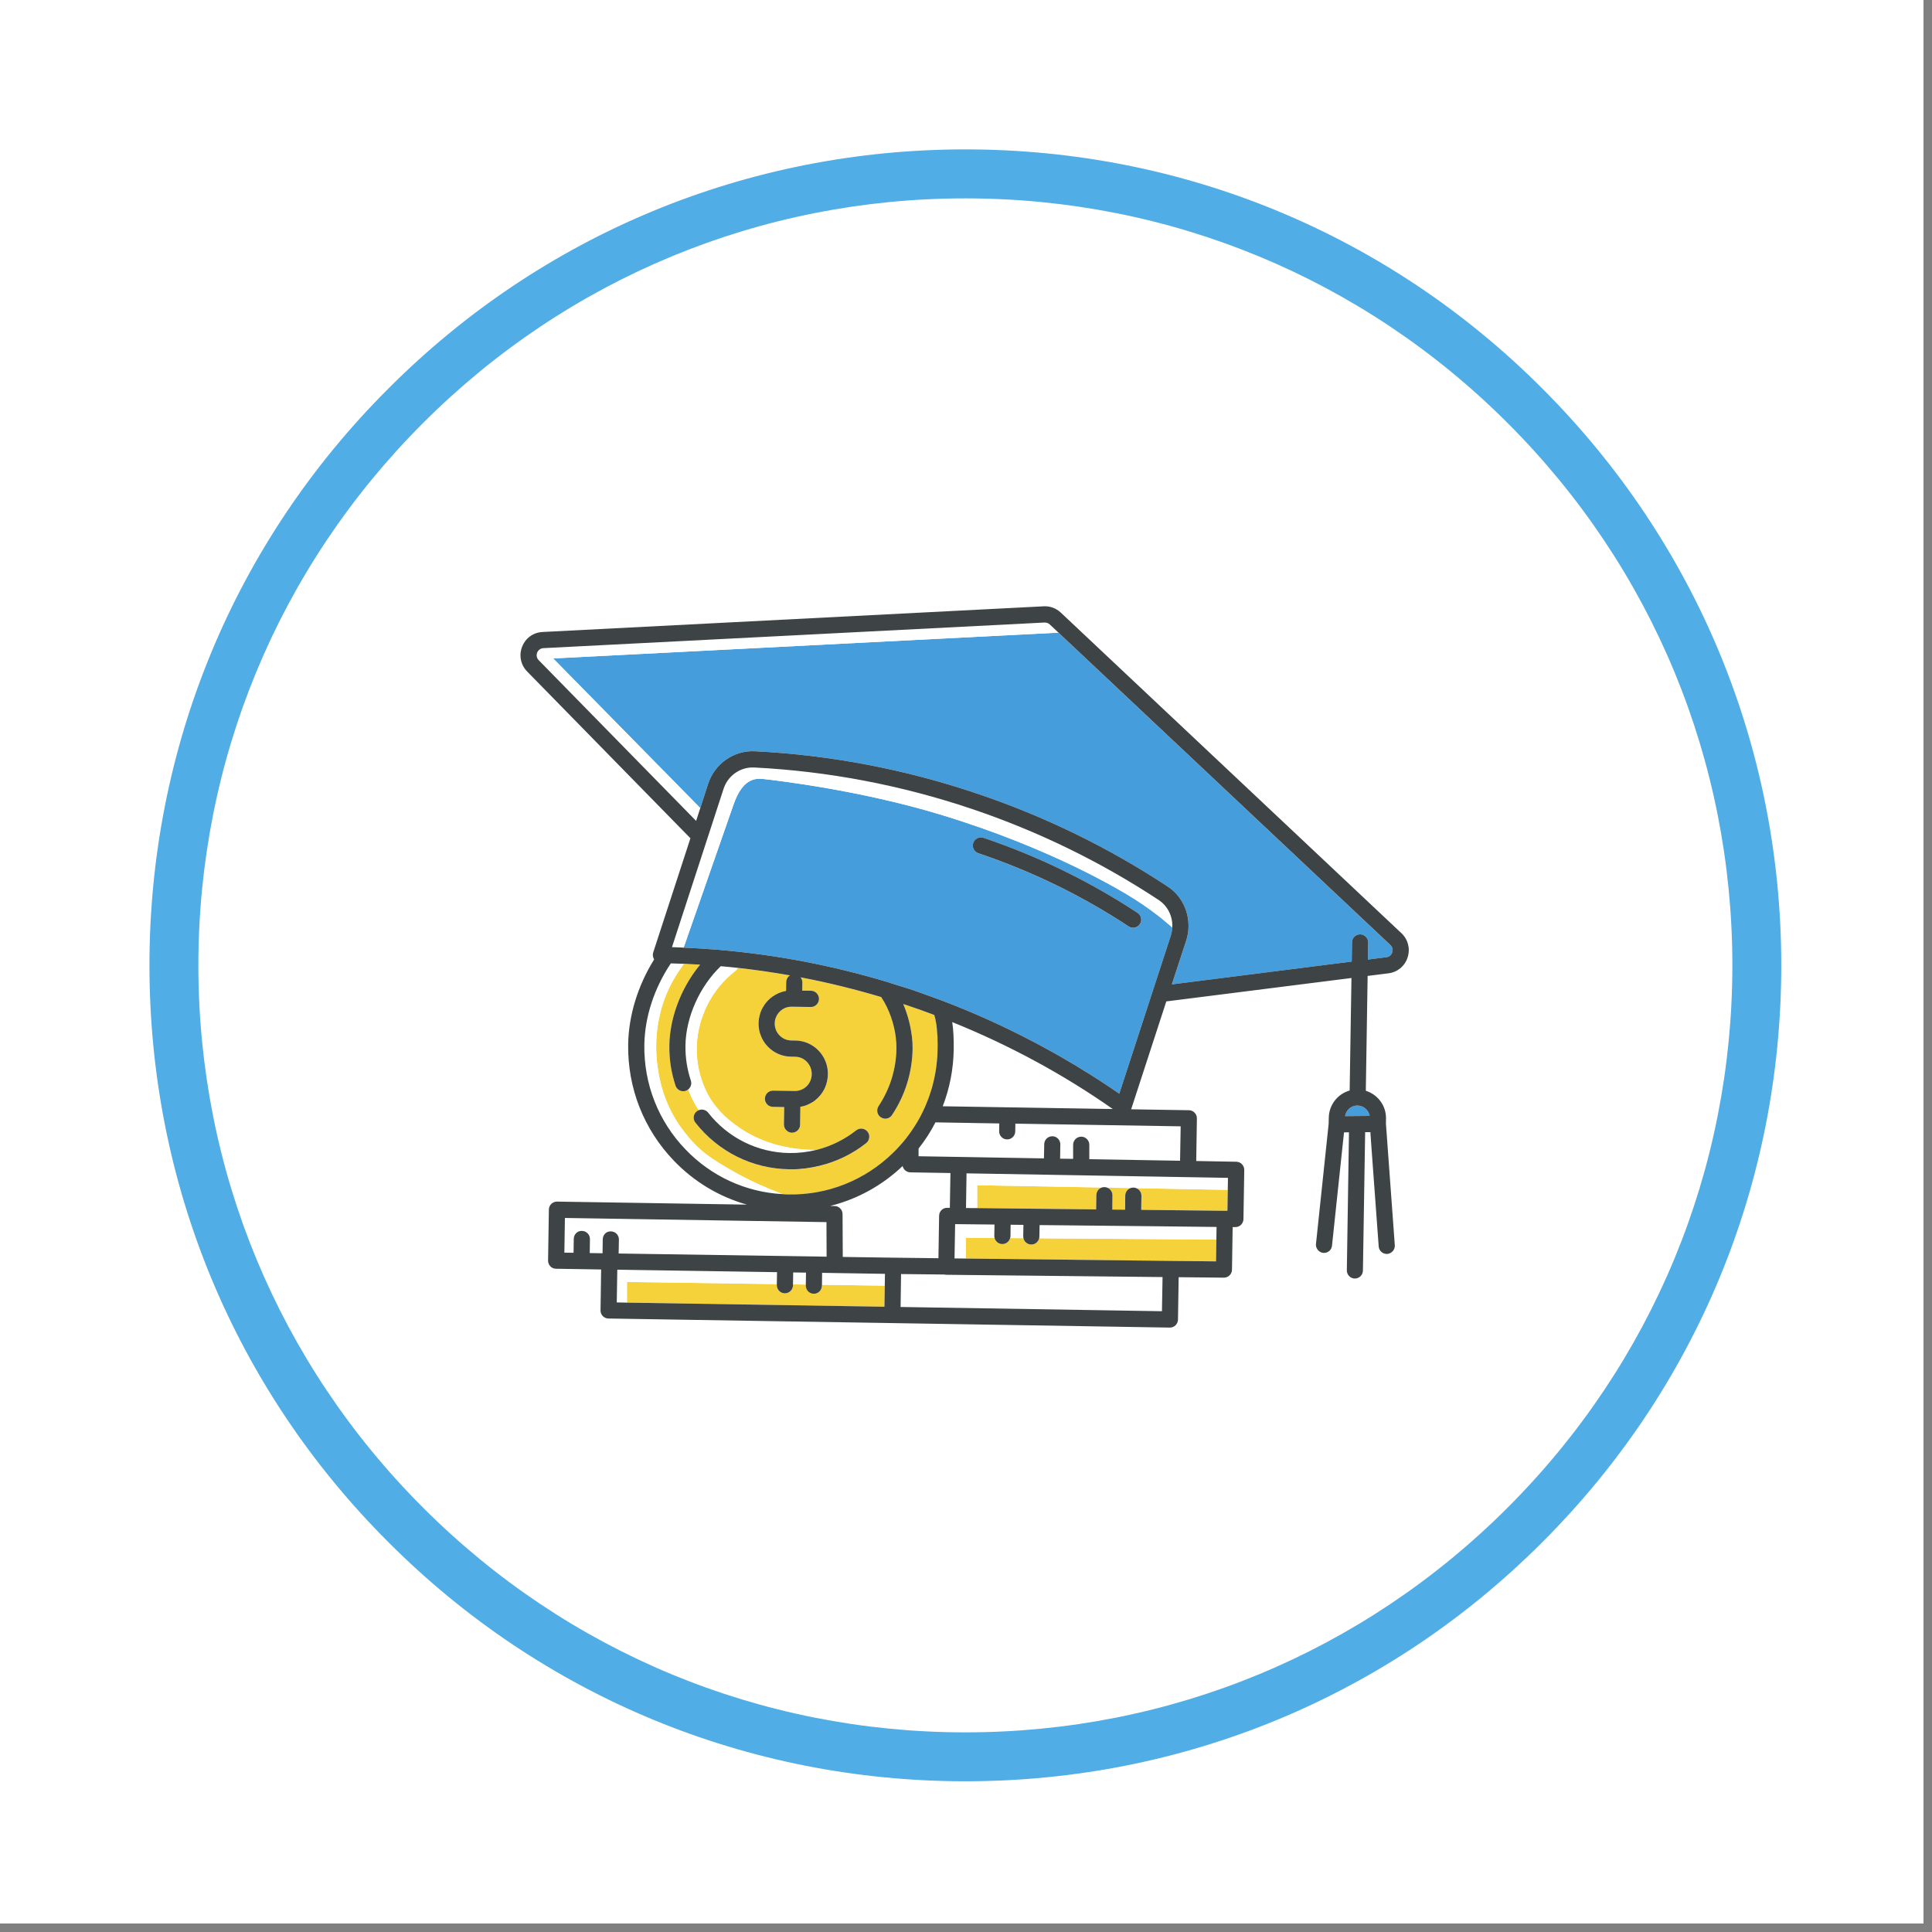 <svg xmlns="http://www.w3.org/2000/svg" width="112.5" viewBox="0 0 112.5 112.5" height="112.5" version="1.0"><rect x="0" y="0" width="112.5" height="112.5" fill="#808080" stroke="none"/><defs><clipPath id="a"><path d="M 0 0 L 112.004 0 L 112.004 112.004 L 0 112.004 Z M 0 0"/></clipPath><clipPath id="b"><path d="M 30.309 35.305 L 82.035 35.305 L 82.035 77.305 L 30.309 77.305 Z M 30.309 35.305"/></clipPath></defs><g clip-path="url(#a)" fill="#FFF"><path d="M 0 0 L 112.5 0 L 112.5 112.5 L 0 112.5 Z M 0 0"/><path d="M 0 0 L 112.5 0 L 112.5 112.5 L 0 112.5 Z M 0 0"/></g><path fill="#51ADE5" d="M 56.211 103.723 C 43.527 103.723 31.582 98.785 22.621 89.805 C 13.637 80.84 8.703 68.898 8.703 56.211 C 8.703 43.527 13.637 31.582 22.621 22.621 C 31.582 13.637 43.527 8.699 56.211 8.699 C 68.898 8.699 80.84 13.637 89.805 22.621 C 98.785 31.602 103.723 43.527 103.723 56.211 C 103.723 68.898 98.785 80.84 89.805 89.805 C 80.84 98.785 68.898 103.723 56.211 103.723 Z M 56.211 11.551 C 44.285 11.551 33.062 16.203 24.633 24.633 C 16.203 33.062 11.551 44.285 11.551 56.211 C 11.551 68.137 16.203 79.359 24.633 87.789 C 33.062 96.223 44.285 100.875 56.211 100.875 C 68.137 100.875 79.359 96.223 87.789 87.789 C 96.223 79.359 100.875 68.137 100.875 56.211 C 100.875 44.285 96.223 33.062 87.789 24.633 C 79.359 16.203 68.137 11.551 56.211 11.551 Z M 56.211 11.551"/><path fill="#F6D23A" d="M 66.457 69.539 C 66.461 69.57 66.465 69.602 66.465 69.637 L 66.457 70.449 L 71.32 70.504 C 71.324 70.504 71.324 70.504 71.324 70.504 L 71.473 70.504 L 71.492 69.285 L 66.168 69.188 C 66.316 69.246 66.426 69.379 66.457 69.539"/><path fill="#F6D23A" d="M 64.777 69.605 C 64.777 69.605 64.777 69.605 64.777 69.609 L 64.77 70.434 L 65.516 70.441 L 65.523 69.621 C 65.527 69.414 65.652 69.246 65.836 69.18 L 64.469 69.156 C 64.648 69.223 64.781 69.398 64.777 69.605"/><path fill="#F6D23A" d="M 56.902 70.348 L 63.828 70.422 L 63.84 69.594 C 63.84 69.387 63.973 69.211 64.156 69.148 L 56.902 69.016 L 56.902 70.348"/><path fill="#469DDC" d="M 79.051 64.375 C 79.047 64.375 79.043 64.375 79.039 64.375 C 78.68 64.375 78.379 64.641 78.324 64.992 L 79.758 64.98 C 79.695 64.641 79.406 64.383 79.051 64.375"/><path fill="#469DDC" d="M 69.074 54.77 L 68.242 57.32 L 78.711 55.992 L 78.727 54.871 C 78.73 54.613 78.941 54.406 79.199 54.406 C 79.199 54.406 79.203 54.406 79.207 54.406 C 79.465 54.41 79.672 54.625 79.668 54.887 C 79.668 54.891 79.668 54.891 79.668 54.891 L 79.652 55.875 L 80.734 55.738 C 80.973 55.707 81.055 55.516 81.074 55.457 C 81.082 55.43 81.098 55.363 81.09 55.285 C 81.082 55.207 81.051 55.117 80.965 55.035 L 61.629 36.836 C 61.621 36.84 61.617 36.84 61.609 36.84 L 32.211 38.34 L 40.777 47.055 L 41.238 45.637 C 41.621 44.465 42.738 43.684 43.961 43.746 C 48.336 43.965 52.68 44.789 56.871 46.203 C 60.809 47.527 64.547 49.348 67.984 51.617 C 68.691 52.078 69.121 52.84 69.199 53.648 C 69.23 54.02 69.191 54.398 69.074 54.77"/><path fill="#469DDC" d="M 56.648 49.273 C 56.645 49.211 56.652 49.148 56.672 49.086 C 56.754 48.836 57.02 48.703 57.27 48.785 C 60.445 49.855 63.465 51.328 66.238 53.156 C 66.375 53.246 66.449 53.395 66.453 53.547 C 66.453 53.637 66.43 53.73 66.375 53.816 C 66.285 53.953 66.137 54.027 65.98 54.027 C 65.895 54.027 65.805 54.004 65.727 53.949 C 63.016 52.164 60.07 50.73 56.969 49.688 C 56.785 49.625 56.664 49.457 56.648 49.273 Z M 65.176 63.684 L 68.18 54.469 C 68.23 54.316 68.25 54.16 68.262 54.008 C 68.223 53.973 67.363 53.18 66.09 52.371 C 65.332 51.887 61.219 49.383 54.723 47.422 C 50.109 46.027 45.348 45.457 44.441 45.359 C 43.898 45.297 43.215 45.414 42.715 46.844 L 39.809 55.18 C 40.461 55.207 41.109 55.25 41.758 55.301 C 41.812 55.297 41.867 55.301 41.922 55.316 C 45.223 55.598 48.492 56.223 51.688 57.188 C 51.73 57.195 51.77 57.207 51.805 57.227 C 51.98 57.281 52.156 57.336 52.336 57.395 C 52.43 57.422 52.523 57.453 52.617 57.48 C 52.789 57.539 52.965 57.59 53.141 57.648 C 53.336 57.715 53.531 57.789 53.727 57.855 C 53.875 57.91 54.023 57.961 54.172 58.016 C 54.418 58.105 54.66 58.191 54.902 58.281 C 54.926 58.289 54.949 58.297 54.969 58.309 C 56.738 58.984 58.457 59.762 60.121 60.637 C 60.191 60.672 60.262 60.707 60.328 60.742 C 60.684 60.934 61.039 61.125 61.387 61.32 C 61.488 61.375 61.586 61.434 61.684 61.488 C 62.02 61.68 62.352 61.875 62.684 62.074 C 62.781 62.133 62.879 62.195 62.98 62.258 C 63.312 62.461 63.648 62.668 63.977 62.883 C 63.98 62.883 63.98 62.887 63.984 62.887 C 64.383 63.148 64.781 63.41 65.176 63.684"/><path fill="#FFF" d="M 54.992 74.219 L 52.473 74.191 L 52.441 76.105 L 67.664 76.352 L 67.695 74.367 L 55.102 74.234 C 55.066 74.234 55.027 74.23 54.992 74.219"/><path fill="#FFF" d="M 32.863 72.941 L 33.398 72.949 L 33.41 72.141 C 33.414 71.879 33.621 71.66 33.887 71.676 C 34.117 71.68 34.305 71.844 34.344 72.062 C 34.348 72.094 34.352 72.125 34.352 72.16 L 34.34 72.965 L 35.086 72.977 L 35.098 72.168 C 35.102 71.906 35.301 71.691 35.574 71.703 C 35.805 71.707 35.992 71.871 36.031 72.09 C 36.035 72.121 36.039 72.152 36.039 72.188 L 36.023 72.992 L 48.133 73.176 L 48.125 71.168 L 32.895 70.926 L 32.863 72.941"/><path fill="#F6D23A" d="M 36.508 75.852 L 51.5 76.09 L 51.52 74.863 L 47.863 74.812 L 47.863 74.875 C 47.855 75.133 47.648 75.34 47.391 75.34 C 47.391 75.34 47.387 75.34 47.383 75.34 C 47.156 75.336 46.969 75.168 46.93 74.949 C 46.922 74.918 46.922 74.887 46.922 74.855 L 46.922 74.797 L 46.176 74.789 L 46.176 74.848 C 46.172 75.105 45.961 75.312 45.707 75.312 C 45.703 75.312 45.699 75.312 45.699 75.312 C 45.469 75.309 45.281 75.141 45.242 74.922 C 45.238 74.891 45.234 74.859 45.234 74.828 L 45.234 74.773 L 36.508 74.648 L 36.508 75.852"/><path fill="#F6D23A" d="M 52.844 58.551 C 52.762 58.523 52.68 58.496 52.598 58.469 C 52.746 58.816 52.859 59.164 52.941 59.5 C 52.949 59.523 52.953 59.543 52.957 59.562 C 52.996 59.73 53.031 59.895 53.055 60.055 C 53.062 60.105 53.074 60.152 53.078 60.203 C 53.09 60.258 53.094 60.312 53.102 60.371 C 53.109 60.453 53.117 60.535 53.125 60.617 C 53.125 60.656 53.129 60.695 53.133 60.73 C 53.137 60.852 53.141 60.973 53.141 61.082 C 53.117 62.465 52.703 63.797 51.941 64.938 C 51.852 65.07 51.703 65.145 51.551 65.145 C 51.461 65.145 51.371 65.121 51.289 65.066 C 51.156 64.973 51.082 64.824 51.082 64.672 C 51.082 64.582 51.105 64.488 51.16 64.406 C 51.82 63.414 52.18 62.262 52.199 61.062 C 52.199 60.961 52.199 60.852 52.191 60.738 C 52.188 60.664 52.18 60.582 52.168 60.504 C 52.168 60.469 52.164 60.434 52.16 60.398 C 52.066 59.676 51.812 58.82 51.316 58.066 C 49.766 57.602 48.199 57.215 46.621 56.914 C 46.652 56.953 46.68 57 46.695 57.051 C 46.711 57.102 46.723 57.152 46.723 57.207 L 46.723 57.211 L 46.715 57.684 L 47.227 57.691 C 47.453 57.695 47.641 57.863 47.68 58.078 C 47.688 58.109 47.691 58.145 47.691 58.176 C 47.688 58.438 47.469 58.648 47.211 58.641 L 46.105 58.625 C 45.844 58.621 45.598 58.719 45.41 58.902 C 45.316 58.992 45.242 59.098 45.191 59.215 C 45.191 59.223 45.188 59.227 45.188 59.234 C 45.164 59.285 45.145 59.34 45.133 59.398 C 45.133 59.398 45.133 59.402 45.133 59.402 C 45.121 59.465 45.113 59.527 45.113 59.59 C 45.109 59.656 45.117 59.723 45.129 59.785 C 45.137 59.824 45.148 59.859 45.16 59.898 C 45.168 59.922 45.172 59.945 45.18 59.969 C 45.227 60.086 45.297 60.191 45.387 60.285 C 45.57 60.477 45.812 60.582 46.074 60.586 L 46.32 60.59 C 47.051 60.602 47.684 61.027 47.996 61.641 C 48.004 61.652 48.008 61.668 48.016 61.684 C 48.035 61.723 48.055 61.766 48.07 61.809 C 48.082 61.832 48.09 61.855 48.098 61.879 C 48.109 61.914 48.121 61.949 48.133 61.984 C 48.141 62.012 48.148 62.043 48.152 62.074 C 48.16 62.105 48.168 62.137 48.176 62.168 C 48.184 62.203 48.188 62.242 48.191 62.277 C 48.195 62.305 48.199 62.332 48.199 62.355 C 48.207 62.422 48.211 62.488 48.207 62.555 C 48.199 63.098 47.992 63.578 47.625 63.938 C 47.594 63.965 47.559 63.988 47.527 64.016 C 47.508 64.035 47.484 64.055 47.465 64.07 C 47.422 64.102 47.383 64.133 47.344 64.16 C 47.32 64.176 47.293 64.188 47.27 64.203 C 47.203 64.242 47.133 64.277 47.062 64.312 C 47.031 64.324 46.996 64.34 46.965 64.352 C 46.926 64.367 46.883 64.383 46.844 64.395 C 46.781 64.414 46.715 64.43 46.652 64.441 C 46.637 64.445 46.621 64.449 46.605 64.453 L 46.59 65.496 C 46.586 65.754 46.375 65.961 46.121 65.961 C 46.117 65.961 46.113 65.961 46.113 65.961 C 45.852 65.957 45.645 65.742 45.648 65.48 C 45.648 65.477 45.648 65.477 45.648 65.477 L 45.664 64.469 L 45.004 64.457 C 44.777 64.457 44.59 64.289 44.551 64.07 C 44.543 64.039 44.543 64.008 44.543 63.973 C 44.547 63.715 44.75 63.504 45.02 63.508 L 46.273 63.527 C 46.531 63.531 46.781 63.434 46.969 63.254 C 47.156 63.07 47.262 62.824 47.266 62.562 C 47.273 62.277 47.164 62.02 46.988 61.836 C 46.809 61.648 46.566 61.543 46.305 61.539 L 46.059 61.535 C 45.328 61.523 44.699 61.102 44.383 60.488 C 44.375 60.469 44.367 60.445 44.355 60.426 C 44.34 60.391 44.324 60.355 44.309 60.32 C 44.297 60.289 44.285 60.258 44.277 60.227 C 44.266 60.199 44.258 60.172 44.246 60.145 C 44.238 60.105 44.23 60.066 44.219 60.031 C 44.215 60.008 44.207 59.984 44.203 59.961 C 44.195 59.91 44.188 59.863 44.184 59.812 C 44.184 59.797 44.18 59.785 44.18 59.77 C 44.172 59.707 44.172 59.641 44.172 59.57 C 44.176 59.395 44.203 59.223 44.254 59.059 C 44.258 59.043 44.262 59.027 44.266 59.012 C 44.277 58.977 44.289 58.945 44.301 58.91 C 44.312 58.883 44.32 58.859 44.332 58.832 C 44.344 58.809 44.355 58.781 44.367 58.758 C 44.383 58.727 44.398 58.691 44.418 58.66 C 44.43 58.641 44.441 58.621 44.457 58.602 C 44.477 58.566 44.496 58.535 44.516 58.504 C 44.535 58.477 44.559 58.449 44.578 58.422 C 44.594 58.402 44.609 58.379 44.629 58.359 C 44.727 58.238 44.844 58.133 44.969 58.043 C 44.977 58.039 44.984 58.031 44.992 58.027 C 45.223 57.863 45.488 57.75 45.773 57.699 L 45.781 57.191 C 45.785 57.027 45.863 56.883 45.992 56.801 C 44.988 56.621 43.977 56.477 42.961 56.363 C 42.934 56.426 42.891 56.477 42.836 56.523 C 42.129 57.066 41.551 57.773 41.164 58.57 C 40.691 59.535 40.582 60.426 40.57 61 C 40.547 62.449 41.082 63.504 41.312 63.891 C 41.848 64.781 42.508 65.27 42.863 65.531 C 44.461 66.711 46.262 66.961 47.531 66.961 C 48.371 66.75 49.168 66.363 49.855 65.82 C 50.059 65.66 50.355 65.695 50.516 65.898 C 50.578 65.977 50.609 66.066 50.617 66.156 C 50.629 66.309 50.566 66.465 50.438 66.566 C 49.195 67.555 47.641 68.094 46.059 68.094 C 46.02 68.094 45.98 68.094 45.945 68.09 C 43.809 68.059 41.82 67.07 40.496 65.379 C 40.434 65.301 40.402 65.211 40.395 65.117 C 40.383 64.969 40.445 64.812 40.574 64.711 C 40.609 64.68 40.652 64.66 40.691 64.645 C 40.633 64.555 40.574 64.469 40.516 64.371 C 40.406 64.188 40.234 63.867 40.074 63.441 C 40.031 63.477 39.984 63.504 39.934 63.523 C 39.883 63.539 39.832 63.547 39.781 63.547 C 39.586 63.547 39.402 63.422 39.336 63.223 C 39.211 62.84 39.117 62.449 39.055 62.055 C 38.996 61.656 38.969 61.258 38.977 60.852 C 38.977 60.66 38.992 60.469 39.012 60.273 C 39.016 60.254 39.016 60.238 39.02 60.219 C 39.043 60.023 39.074 59.828 39.113 59.629 C 39.113 59.625 39.117 59.617 39.117 59.613 C 39.371 58.379 39.953 57.156 40.766 56.176 C 40.445 56.156 40.121 56.148 39.801 56.133 C 39.789 56.168 39.77 56.203 39.746 56.234 C 39.289 56.852 38.926 57.527 38.668 58.246 C 38.418 58.938 38.035 60.371 38.297 62.16 C 38.371 62.684 38.605 64.285 39.77 65.812 C 40.652 66.973 41.316 67.445 43 68.375 C 43.727 68.773 44.57 69.156 45.562 69.535 C 45.68 69.543 45.801 69.551 45.922 69.551 C 48.191 69.59 50.359 68.73 52 67.133 C 52.039 67.094 52.074 67.055 52.113 67.016 C 52.215 66.914 52.316 66.805 52.41 66.699 C 52.465 66.641 52.52 66.582 52.57 66.52 C 52.688 66.379 52.805 66.234 52.914 66.082 C 52.957 66.027 53 65.969 53.039 65.91 C 53.148 65.754 53.254 65.59 53.355 65.426 C 53.387 65.379 53.414 65.328 53.445 65.277 C 53.547 65.102 53.645 64.922 53.73 64.738 C 53.738 64.73 53.742 64.719 53.746 64.711 C 53.754 64.688 53.766 64.664 53.773 64.645 C 53.793 64.605 53.809 64.57 53.828 64.531 C 53.859 64.457 53.895 64.387 53.922 64.312 C 53.949 64.254 53.973 64.191 53.996 64.129 C 54.027 64.055 54.055 63.98 54.082 63.906 C 54.105 63.84 54.129 63.777 54.148 63.711 C 54.172 63.641 54.199 63.566 54.219 63.492 C 54.242 63.426 54.262 63.355 54.281 63.289 C 54.301 63.219 54.316 63.145 54.336 63.074 C 54.352 63 54.371 62.93 54.387 62.855 C 54.402 62.789 54.418 62.719 54.43 62.652 C 54.445 62.574 54.461 62.5 54.473 62.422 C 54.484 62.355 54.492 62.293 54.504 62.227 C 54.516 62.145 54.527 62.062 54.535 61.98 C 54.543 61.918 54.547 61.859 54.555 61.797 C 54.562 61.711 54.57 61.625 54.578 61.539 C 54.582 61.48 54.582 61.418 54.586 61.355 C 54.59 61.273 54.594 61.188 54.594 61.102 C 54.598 60.977 54.598 60.855 54.598 60.738 C 54.598 60.734 54.598 60.727 54.594 60.719 C 54.594 60.617 54.59 60.516 54.59 60.422 C 54.586 60.395 54.586 60.371 54.586 60.344 C 54.582 60.27 54.578 60.199 54.57 60.129 C 54.57 60.094 54.566 60.062 54.562 60.027 C 54.559 59.969 54.555 59.914 54.547 59.859 C 54.543 59.824 54.539 59.785 54.535 59.75 C 54.527 59.703 54.523 59.66 54.516 59.617 C 54.508 59.578 54.504 59.539 54.496 59.504 C 54.492 59.469 54.484 59.438 54.477 59.406 C 54.469 59.363 54.461 59.324 54.453 59.285 C 54.449 59.281 54.449 59.277 54.449 59.273 C 54.434 59.215 54.418 59.16 54.402 59.105 C 53.887 58.914 53.367 58.727 52.844 58.551"/><path fill="#FFF" d="M 59.121 65.887 C 59.113 66.148 58.906 66.352 58.648 66.352 C 58.648 66.352 58.645 66.352 58.641 66.352 C 58.383 66.348 58.176 66.133 58.18 65.875 L 58.18 65.871 C 58.18 65.871 58.18 65.871 58.18 65.867 L 58.188 65.422 L 54.469 65.359 C 54.195 65.895 53.867 66.402 53.488 66.879 L 53.488 67.328 L 55.805 67.367 C 55.812 67.367 55.82 67.367 55.828 67.367 L 60.789 67.453 L 60.805 66.629 C 60.809 66.367 61.016 66.164 61.273 66.164 C 61.277 66.164 61.277 66.164 61.281 66.164 C 61.508 66.164 61.695 66.332 61.734 66.551 C 61.742 66.582 61.746 66.613 61.746 66.648 L 61.73 67.469 L 62.488 67.48 L 62.488 66.66 C 62.488 66.402 62.699 66.188 62.961 66.188 C 63.188 66.188 63.379 66.355 63.422 66.57 C 63.426 66.602 63.43 66.633 63.43 66.668 L 63.43 67.5 L 68.715 67.59 L 68.75 65.59 L 59.125 65.438 L 59.121 65.887"/><path fill="#F6D23A" d="M 60.055 72.473 C 60.051 72.473 60.051 72.473 60.047 72.473 C 59.824 72.469 59.641 72.309 59.594 72.098 L 58.824 72.094 C 58.77 72.297 58.586 72.445 58.367 72.445 C 58.367 72.445 58.363 72.445 58.359 72.445 C 58.141 72.441 57.961 72.289 57.914 72.086 L 56.238 72.074 L 56.238 73.285 L 68.176 73.422 L 70.809 73.449 L 70.828 72.18 L 60.512 72.105 C 60.465 72.316 60.277 72.473 60.055 72.473"/><path fill="#FFF" d="M 79.531 63.516 L 79.637 56.832 L 79.531 63.512 C 79.531 63.512 79.531 63.516 79.531 63.516"/><path fill="#FFF" d="M 61.609 36.84 C 61.617 36.84 61.621 36.84 61.629 36.836 C 61.629 36.836 61.629 36.836 61.633 36.836 L 61.125 36.359 C 61.043 36.285 60.934 36.246 60.824 36.25 L 31.637 37.742 C 31.395 37.758 31.301 37.945 31.277 38.004 C 31.258 38.062 31.195 38.266 31.367 38.441 L 40.535 47.801 L 40.777 47.055 L 32.211 38.34 L 61.609 36.84"/><path fill="#FFF" d="M 44.441 45.359 C 45.348 45.457 50.109 46.027 54.723 47.422 C 61.219 49.383 65.332 51.887 66.09 52.371 C 67.363 53.18 68.223 53.973 68.262 54.008 C 68.297 53.379 68.008 52.762 67.469 52.406 C 64.098 50.184 60.434 48.398 56.574 47.098 C 52.461 45.715 48.203 44.906 43.914 44.691 C 43.117 44.652 42.383 45.16 42.133 45.934 L 39.129 55.152 C 39.355 55.156 39.582 55.172 39.809 55.18 L 42.715 46.844 C 43.215 45.414 43.898 45.297 44.441 45.359"/><path fill="#FFF" d="M 39.77 65.812 C 38.605 64.285 38.371 62.684 38.297 62.16 C 38.035 60.371 38.418 58.938 38.668 58.246 C 38.926 57.527 39.289 56.852 39.746 56.238 C 39.77 56.203 39.789 56.168 39.801 56.133 C 39.805 56.129 39.805 56.125 39.805 56.121 C 39.559 56.113 39.312 56.102 39.062 56.098 C 38.094 57.543 37.547 59.211 37.52 60.828 C 37.484 63.121 38.336 65.293 39.926 66.941 C 41.426 68.5 43.418 69.414 45.562 69.535 C 44.57 69.156 43.727 68.773 43 68.375 C 41.316 67.445 40.652 66.973 39.77 65.812"/><path fill="#FFF" d="M 40.516 64.371 C 40.574 64.469 40.633 64.555 40.691 64.645 C 40.879 64.57 41.102 64.621 41.234 64.789 C 42.383 66.254 44.105 67.113 45.961 67.141 C 46.488 67.148 47.02 67.086 47.531 66.961 C 46.262 66.961 44.461 66.711 42.863 65.531 C 42.508 65.27 41.848 64.781 41.312 63.891 C 41.082 63.504 40.547 62.449 40.57 61 C 40.582 60.426 40.691 59.535 41.164 58.57 C 41.551 57.773 42.129 57.066 42.836 56.523 C 42.891 56.477 42.934 56.426 42.961 56.363 C 42.965 56.363 42.965 56.359 42.965 56.359 C 42.633 56.324 42.301 56.289 41.969 56.262 C 40.742 57.438 39.941 59.223 39.914 60.867 C 39.902 61.57 40.008 62.258 40.227 62.918 C 40.293 63.113 40.223 63.32 40.07 63.441 C 40.074 63.441 40.074 63.441 40.074 63.441 C 40.234 63.867 40.406 64.188 40.516 64.371"/><path fill="#FFF" d="M 56.25 70.344 L 56.902 70.348 L 56.902 69.016 L 64.156 69.148 C 64.207 69.133 64.258 69.125 64.312 69.125 C 64.367 69.125 64.418 69.137 64.469 69.156 L 65.836 69.18 C 65.887 69.164 65.941 69.152 66 69.152 C 66.059 69.152 66.113 69.164 66.168 69.188 L 71.492 69.285 L 71.504 68.586 L 69.016 68.543 L 56.281 68.324 L 56.25 70.344"/><path fill="#FFF" d="M 60.535 71.336 L 60.523 72.004 C 60.523 72.039 60.52 72.074 60.512 72.105 L 70.828 72.18 L 70.84 71.445 L 67.023 71.402 L 60.535 71.336"/><path fill="#FFF" d="M 59.594 72.098 C 59.59 72.062 59.582 72.027 59.582 71.988 L 59.594 71.324 L 58.848 71.316 L 58.84 71.977 C 58.836 72.016 58.832 72.055 58.82 72.094 L 58.824 72.094 L 59.594 72.098"/><path fill="#FFF" d="M 57.914 72.086 C 57.906 72.047 57.898 72.004 57.898 71.961 L 57.91 71.305 L 55.617 71.281 L 55.586 73.277 L 56.238 73.285 L 56.238 72.074 L 57.914 72.086"/><path fill="#FFF" d="M 51.52 74.863 L 51.531 74.176 L 47.875 74.117 L 47.863 74.812 L 51.52 74.863"/><path fill="#FFF" d="M 36.508 75.852 L 36.508 74.648 L 45.234 74.773 L 45.246 74.078 L 35.945 73.934 L 35.914 75.84 L 36.508 75.852"/><path fill="#FFF" d="M 46.922 74.797 L 46.934 74.105 L 46.188 74.094 L 46.176 74.789 L 46.922 74.797"/><path fill="#3E4445" d="M 41.234 64.789 C 41.102 64.621 40.879 64.57 40.691 64.645 C 40.652 64.66 40.609 64.68 40.574 64.711 C 40.445 64.812 40.383 64.965 40.395 65.117 C 40.402 65.211 40.434 65.297 40.496 65.375 C 41.82 67.062 43.805 68.055 45.945 68.086 C 45.98 68.09 46.02 68.09 46.055 68.09 C 46.621 68.09 47.18 68.016 47.723 67.883 C 47.723 67.883 47.723 67.883 47.727 67.883 C 48.707 67.645 49.637 67.199 50.438 66.562 C 50.566 66.461 50.625 66.309 50.617 66.156 C 50.609 66.066 50.578 65.977 50.516 65.898 C 50.355 65.695 50.059 65.66 49.855 65.82 C 49.168 66.363 48.371 66.75 47.531 66.961 C 47.02 67.086 46.488 67.148 45.961 67.141 C 44.105 67.113 42.383 66.254 41.234 64.789"/><g clip-path="url(#b)"><path fill="#3E4445" d="M 69.074 54.766 C 69.191 54.395 69.23 54.02 69.195 53.648 C 69.121 52.84 68.691 52.078 67.984 51.617 C 64.547 49.348 60.809 47.527 56.871 46.203 C 52.68 44.789 48.336 43.965 43.961 43.746 C 42.738 43.684 41.621 44.465 41.238 45.637 L 40.777 47.055 L 40.535 47.801 L 31.367 38.441 C 31.195 38.266 31.258 38.062 31.277 38.004 C 31.301 37.945 31.395 37.758 31.637 37.742 L 60.824 36.25 C 60.934 36.246 61.043 36.285 61.125 36.359 L 61.633 36.836 L 80.965 55.031 C 81.051 55.113 81.082 55.207 81.09 55.285 C 81.098 55.363 81.082 55.43 81.07 55.457 C 81.055 55.516 80.973 55.707 80.734 55.738 L 79.652 55.875 L 79.668 54.887 C 79.672 54.625 79.465 54.41 79.207 54.406 C 79.203 54.406 79.199 54.406 79.199 54.406 C 78.941 54.406 78.73 54.613 78.727 54.871 L 78.711 55.992 L 68.242 57.32 L 68.238 57.32 Z M 54.895 64.418 C 55.297 63.379 55.516 62.266 55.535 61.117 C 55.543 60.492 55.516 59.965 55.449 59.516 C 58.758 60.852 61.891 62.543 64.797 64.578 Z M 68.75 65.59 L 68.715 67.59 L 63.43 67.5 L 63.43 66.66 C 63.43 66.633 63.426 66.602 63.422 66.57 C 63.379 66.355 63.188 66.188 62.961 66.188 C 62.699 66.188 62.488 66.402 62.488 66.66 L 62.488 67.48 L 61.73 67.469 L 61.742 66.645 C 61.742 66.609 61.742 66.578 61.734 66.551 C 61.695 66.332 61.508 66.164 61.281 66.164 C 61.277 66.164 61.277 66.164 61.273 66.164 C 61.016 66.164 60.809 66.367 60.805 66.629 L 60.789 67.453 L 55.828 67.367 C 55.82 67.367 55.812 67.367 55.805 67.367 L 53.488 67.328 L 53.488 66.883 C 53.488 66.883 53.488 66.883 53.488 66.879 C 53.867 66.402 54.195 65.895 54.469 65.359 C 54.473 65.359 54.473 65.359 54.473 65.355 L 58.188 65.418 L 58.188 65.422 L 58.18 65.867 C 58.18 65.871 58.18 65.871 58.18 65.871 C 58.176 66.133 58.383 66.344 58.641 66.348 C 58.645 66.348 58.645 66.348 58.648 66.348 C 58.906 66.348 59.113 66.141 59.117 65.883 L 59.125 65.43 L 68.75 65.586 Z M 67.695 74.367 L 67.66 76.352 L 52.441 76.105 L 52.469 74.188 L 54.992 74.215 C 55.027 74.223 55.062 74.23 55.102 74.23 L 67.695 74.363 Z M 32.895 70.922 L 48.125 71.164 L 48.125 71.168 L 48.133 73.176 L 36.023 72.992 L 36.039 72.184 C 36.039 72.152 36.035 72.121 36.031 72.09 C 35.992 71.871 35.805 71.707 35.574 71.703 C 35.301 71.691 35.102 71.906 35.098 72.168 L 35.086 72.977 L 34.34 72.965 L 34.352 72.156 C 34.352 72.125 34.348 72.094 34.344 72.062 C 34.305 71.844 34.117 71.68 33.887 71.676 C 33.621 71.66 33.414 71.879 33.41 72.141 L 33.398 72.949 L 32.863 72.941 Z M 35.945 73.934 L 45.246 74.078 L 45.234 74.773 L 45.234 74.828 C 45.234 74.859 45.238 74.891 45.242 74.922 C 45.285 75.141 45.469 75.305 45.695 75.309 C 45.699 75.309 45.703 75.309 45.703 75.309 C 45.961 75.309 46.172 75.102 46.176 74.844 L 46.176 74.789 L 46.188 74.094 L 46.934 74.105 L 46.922 74.797 L 46.922 74.855 C 46.922 74.887 46.922 74.918 46.93 74.949 C 46.969 75.168 47.156 75.332 47.383 75.336 C 47.387 75.336 47.387 75.336 47.391 75.336 C 47.648 75.336 47.855 75.129 47.859 74.871 L 47.863 74.812 L 47.871 74.117 L 51.531 74.176 L 51.52 74.863 L 51.5 76.09 L 36.508 75.852 L 35.914 75.84 Z M 55.344 68.305 L 55.309 70.332 L 55.156 70.332 C 54.887 70.328 54.688 70.535 54.684 70.797 L 54.645 73.266 L 52.012 73.234 L 49.074 73.191 L 49.062 70.695 C 49.062 70.441 48.855 70.23 48.602 70.227 L 48.336 70.223 C 49.906 69.832 51.355 69.043 52.559 67.898 C 52.605 68.105 52.789 68.262 53.012 68.266 Z M 71.504 68.586 L 71.492 69.285 L 71.473 70.504 L 71.324 70.504 C 71.324 70.504 71.324 70.504 71.32 70.504 L 66.457 70.449 L 66.453 70.449 L 66.465 69.629 C 66.465 69.598 66.461 69.57 66.457 69.539 C 66.426 69.379 66.316 69.246 66.168 69.188 C 66.113 69.164 66.059 69.152 66 69.152 C 65.941 69.152 65.887 69.164 65.836 69.18 C 65.652 69.246 65.527 69.414 65.523 69.621 L 65.516 70.441 L 64.77 70.434 L 64.777 69.605 C 64.781 69.398 64.648 69.223 64.469 69.156 C 64.418 69.137 64.367 69.125 64.312 69.125 C 64.258 69.125 64.207 69.133 64.156 69.148 C 63.973 69.211 63.84 69.387 63.84 69.594 L 63.828 70.422 L 56.902 70.348 L 56.25 70.344 L 56.281 68.324 L 69.016 68.543 Z M 70.828 72.18 L 70.809 73.449 L 68.176 73.422 L 56.238 73.285 L 55.582 73.277 L 55.617 71.281 L 57.91 71.305 L 57.898 71.961 C 57.898 72.004 57.902 72.047 57.914 72.086 C 57.965 72.289 58.145 72.438 58.359 72.441 C 58.363 72.441 58.367 72.441 58.367 72.441 C 58.586 72.441 58.766 72.293 58.82 72.094 C 58.832 72.055 58.836 72.016 58.84 71.977 L 58.848 71.316 L 59.594 71.324 L 59.582 71.988 C 59.582 72.027 59.59 72.062 59.594 72.098 C 59.641 72.309 59.824 72.465 60.047 72.469 C 60.051 72.469 60.051 72.469 60.055 72.469 C 60.277 72.469 60.461 72.312 60.512 72.105 C 60.52 72.07 60.523 72.039 60.523 72.004 L 60.535 71.336 L 67.023 71.402 L 70.84 71.445 Z M 54.453 59.285 C 54.461 59.324 54.469 59.363 54.477 59.406 C 54.484 59.438 54.492 59.469 54.496 59.504 C 54.504 59.539 54.512 59.578 54.516 59.617 C 54.523 59.66 54.527 59.703 54.535 59.75 C 54.539 59.785 54.543 59.824 54.547 59.859 C 54.555 59.914 54.559 59.973 54.562 60.027 C 54.566 60.062 54.57 60.094 54.57 60.129 C 54.578 60.195 54.582 60.27 54.586 60.344 C 54.586 60.371 54.586 60.395 54.59 60.422 C 54.59 60.516 54.594 60.617 54.594 60.719 C 54.594 60.727 54.598 60.73 54.598 60.738 C 54.598 60.855 54.598 60.977 54.594 61.102 C 54.594 61.188 54.59 61.273 54.586 61.355 C 54.582 61.418 54.582 61.48 54.578 61.539 C 54.57 61.625 54.562 61.711 54.555 61.797 C 54.547 61.859 54.543 61.918 54.535 61.98 C 54.527 62.062 54.516 62.145 54.504 62.227 C 54.492 62.293 54.484 62.355 54.473 62.422 C 54.461 62.5 54.445 62.574 54.43 62.652 C 54.418 62.719 54.402 62.789 54.387 62.855 C 54.371 62.93 54.352 63 54.336 63.074 C 54.316 63.145 54.301 63.219 54.281 63.289 C 54.262 63.355 54.242 63.426 54.219 63.492 C 54.199 63.566 54.172 63.641 54.148 63.711 C 54.129 63.777 54.105 63.84 54.082 63.906 C 54.055 63.98 54.027 64.055 53.996 64.129 C 53.973 64.191 53.949 64.254 53.922 64.312 C 53.895 64.387 53.859 64.457 53.828 64.531 C 53.809 64.57 53.793 64.605 53.773 64.645 C 53.762 64.664 53.754 64.688 53.746 64.711 C 53.742 64.719 53.738 64.73 53.73 64.738 C 53.645 64.922 53.547 65.102 53.445 65.277 C 53.414 65.328 53.387 65.379 53.355 65.426 C 53.254 65.59 53.148 65.754 53.039 65.91 C 53 65.969 52.957 66.027 52.914 66.082 C 52.805 66.234 52.688 66.379 52.57 66.52 C 52.52 66.582 52.465 66.641 52.41 66.699 C 52.316 66.805 52.215 66.914 52.113 67.016 C 52.074 67.055 52.035 67.094 51.996 67.133 C 50.359 68.73 48.191 69.59 45.922 69.551 C 45.801 69.551 45.68 69.543 45.562 69.535 C 43.418 69.414 41.426 68.5 39.926 66.941 C 38.336 65.293 37.484 63.121 37.52 60.828 C 37.547 59.211 38.094 57.543 39.062 56.098 C 39.312 56.102 39.559 56.113 39.805 56.121 C 40.125 56.137 40.449 56.152 40.77 56.172 C 40.766 56.172 40.766 56.176 40.766 56.176 C 39.953 57.156 39.371 58.379 39.117 59.613 C 39.117 59.617 39.113 59.625 39.113 59.629 C 39.074 59.828 39.043 60.023 39.02 60.219 C 39.016 60.238 39.016 60.254 39.012 60.273 C 38.992 60.469 38.977 60.66 38.977 60.852 C 38.969 61.258 38.996 61.656 39.055 62.055 C 39.117 62.449 39.211 62.84 39.336 63.219 C 39.402 63.418 39.586 63.543 39.781 63.543 C 39.832 63.543 39.883 63.535 39.93 63.52 C 39.984 63.5 40.031 63.473 40.07 63.441 C 40.223 63.32 40.293 63.113 40.227 62.918 C 40.008 62.258 39.902 61.57 39.914 60.867 C 39.941 59.223 40.742 57.438 41.969 56.262 C 42.301 56.289 42.633 56.324 42.965 56.359 C 43.98 56.473 44.992 56.617 46 56.797 C 45.996 56.797 45.996 56.797 45.992 56.801 C 45.863 56.883 45.785 57.027 45.781 57.191 L 45.773 57.699 C 45.488 57.75 45.223 57.863 44.992 58.027 C 44.984 58.031 44.977 58.039 44.969 58.043 C 44.844 58.133 44.727 58.238 44.629 58.359 C 44.609 58.379 44.594 58.402 44.578 58.422 C 44.559 58.449 44.535 58.477 44.516 58.504 C 44.496 58.535 44.477 58.566 44.457 58.602 C 44.441 58.621 44.43 58.641 44.418 58.66 C 44.398 58.691 44.383 58.727 44.367 58.758 C 44.355 58.781 44.344 58.809 44.332 58.832 C 44.32 58.855 44.312 58.883 44.301 58.91 C 44.289 58.945 44.277 58.977 44.266 59.012 C 44.262 59.027 44.258 59.043 44.254 59.059 C 44.203 59.223 44.176 59.395 44.172 59.57 C 44.172 59.641 44.172 59.707 44.18 59.77 C 44.18 59.785 44.184 59.797 44.184 59.812 C 44.188 59.863 44.195 59.91 44.203 59.961 C 44.207 59.984 44.215 60.008 44.219 60.031 C 44.23 60.066 44.238 60.105 44.246 60.145 C 44.254 60.172 44.266 60.199 44.277 60.227 C 44.285 60.258 44.297 60.289 44.309 60.32 C 44.324 60.355 44.34 60.391 44.355 60.426 C 44.367 60.445 44.375 60.469 44.383 60.488 C 44.469 60.652 44.578 60.809 44.711 60.945 C 45.066 61.316 45.547 61.523 46.059 61.531 L 46.305 61.535 C 46.574 61.539 46.816 61.652 46.988 61.836 C 47.164 62.02 47.273 62.277 47.266 62.562 C 47.262 62.824 47.156 63.07 46.969 63.254 C 46.781 63.434 46.531 63.531 46.273 63.527 L 45.02 63.508 C 44.75 63.504 44.547 63.715 44.543 63.973 C 44.543 64.008 44.543 64.039 44.551 64.07 C 44.59 64.285 44.777 64.449 45.004 64.453 L 45.664 64.465 L 45.664 64.469 L 45.648 65.477 C 45.648 65.477 45.648 65.477 45.648 65.48 C 45.648 65.738 45.855 65.953 46.113 65.957 C 46.113 65.957 46.117 65.957 46.121 65.957 C 46.375 65.957 46.586 65.75 46.59 65.492 L 46.605 64.445 C 46.621 64.445 46.637 64.445 46.652 64.441 C 46.715 64.43 46.781 64.414 46.844 64.395 C 46.883 64.383 46.926 64.367 46.965 64.352 C 46.996 64.34 47.031 64.324 47.062 64.312 C 47.133 64.277 47.203 64.242 47.27 64.203 C 47.293 64.188 47.32 64.176 47.344 64.16 C 47.383 64.133 47.422 64.102 47.465 64.07 C 47.484 64.055 47.508 64.035 47.527 64.016 C 47.562 63.988 47.594 63.961 47.625 63.93 C 47.992 63.574 48.199 63.09 48.207 62.551 C 48.207 62.484 48.207 62.422 48.199 62.355 C 48.199 62.332 48.195 62.305 48.191 62.277 C 48.188 62.242 48.184 62.203 48.176 62.168 C 48.168 62.137 48.16 62.105 48.152 62.074 C 48.148 62.043 48.141 62.012 48.133 61.984 C 48.121 61.949 48.109 61.914 48.098 61.879 C 48.09 61.855 48.082 61.832 48.07 61.809 C 48.055 61.766 48.035 61.723 48.016 61.684 C 48.008 61.668 48.004 61.652 47.996 61.641 C 47.684 61.027 47.051 60.602 46.32 60.59 L 46.074 60.586 C 45.812 60.582 45.57 60.477 45.387 60.285 C 45.297 60.191 45.227 60.086 45.18 59.969 C 45.172 59.945 45.168 59.922 45.16 59.898 C 45.148 59.859 45.137 59.824 45.129 59.785 C 45.117 59.719 45.109 59.652 45.113 59.586 C 45.113 59.523 45.121 59.461 45.133 59.402 C 45.133 59.402 45.133 59.398 45.133 59.398 C 45.145 59.34 45.164 59.285 45.188 59.234 C 45.188 59.227 45.191 59.223 45.191 59.215 C 45.348 58.859 45.703 58.609 46.105 58.621 L 47.211 58.637 C 47.215 58.637 47.219 58.637 47.219 58.637 C 47.477 58.637 47.684 58.43 47.688 58.172 C 47.691 58.141 47.688 58.109 47.68 58.078 C 47.641 57.863 47.453 57.695 47.227 57.691 L 46.715 57.684 L 46.723 57.211 L 46.723 57.207 C 46.723 57.152 46.711 57.102 46.695 57.051 C 46.68 57 46.652 56.957 46.621 56.914 C 46.621 56.914 46.621 56.91 46.617 56.91 C 48.199 57.211 49.766 57.598 51.312 58.059 C 51.812 58.816 52.07 59.676 52.16 60.398 C 52.164 60.434 52.168 60.469 52.168 60.504 C 52.18 60.582 52.188 60.664 52.191 60.738 C 52.199 60.852 52.199 60.961 52.199 61.062 C 52.18 62.262 51.82 63.414 51.16 64.406 C 51.105 64.488 51.082 64.582 51.082 64.672 C 51.082 64.824 51.156 64.969 51.289 65.059 C 51.371 65.113 51.461 65.141 51.551 65.141 C 51.703 65.141 51.852 65.066 51.941 64.93 C 52.703 63.789 53.117 62.457 53.141 61.078 C 53.141 60.969 53.137 60.852 53.133 60.73 C 53.129 60.695 53.125 60.656 53.125 60.617 C 53.117 60.539 53.109 60.453 53.102 60.371 C 53.094 60.312 53.09 60.258 53.078 60.203 C 53.074 60.152 53.062 60.105 53.055 60.055 C 53.031 59.895 52.996 59.73 52.957 59.562 C 52.953 59.543 52.949 59.523 52.941 59.5 C 52.859 59.164 52.746 58.816 52.598 58.469 C 52.598 58.469 52.598 58.465 52.594 58.465 C 52.68 58.492 52.762 58.516 52.844 58.547 C 53.367 58.723 53.887 58.906 54.402 59.102 C 54.418 59.156 54.434 59.215 54.449 59.273 C 54.449 59.277 54.449 59.281 54.453 59.285 Z M 62.977 62.258 C 62.879 62.195 62.781 62.133 62.684 62.074 C 62.352 61.875 62.02 61.68 61.684 61.488 C 61.586 61.434 61.488 61.379 61.387 61.32 C 61.039 61.125 60.684 60.934 60.328 60.742 C 60.262 60.707 60.191 60.672 60.121 60.637 C 58.457 59.762 56.738 58.984 54.969 58.309 C 54.949 58.297 54.926 58.289 54.902 58.281 C 54.66 58.191 54.418 58.105 54.172 58.016 C 54.023 57.961 53.875 57.91 53.727 57.855 C 53.531 57.789 53.336 57.715 53.141 57.648 C 52.965 57.59 52.789 57.539 52.617 57.48 C 52.523 57.453 52.43 57.422 52.336 57.395 C 52.156 57.336 51.98 57.281 51.805 57.227 C 51.77 57.211 51.73 57.195 51.688 57.188 C 48.492 56.223 45.223 55.598 41.922 55.316 C 41.867 55.301 41.812 55.297 41.758 55.301 C 41.109 55.25 40.461 55.207 39.809 55.18 C 39.582 55.172 39.355 55.156 39.129 55.152 L 42.133 45.934 C 42.383 45.16 43.117 44.652 43.914 44.691 C 48.203 44.906 52.461 45.715 56.574 47.098 C 60.434 48.398 64.098 50.184 67.469 52.406 C 68.008 52.762 68.297 53.379 68.262 54.008 C 68.25 54.16 68.227 54.316 68.18 54.469 L 65.176 63.684 C 64.781 63.41 64.383 63.148 63.984 62.887 C 63.98 62.887 63.98 62.883 63.977 62.883 C 63.648 62.668 63.312 62.461 62.977 62.258 Z M 79.039 64.375 C 79.043 64.375 79.047 64.375 79.051 64.375 C 79.406 64.383 79.695 64.641 79.758 64.98 L 78.324 64.992 C 78.379 64.641 78.68 64.375 79.039 64.375 Z M 80.852 56.676 C 81.379 56.609 81.805 56.254 81.965 55.75 C 82.129 55.242 81.992 54.703 81.605 54.34 L 61.766 35.668 C 61.5 35.418 61.141 35.285 60.777 35.305 L 31.59 36.801 C 31.051 36.828 30.598 37.156 30.402 37.66 C 30.207 38.164 30.32 38.719 30.699 39.105 L 40.203 48.812 L 38.035 55.465 C 37.992 55.598 38.016 55.746 38.09 55.867 C 37.141 57.391 36.605 59.125 36.578 60.812 C 36.539 63.359 37.488 65.77 39.25 67.598 C 40.434 68.828 41.895 69.695 43.492 70.145 L 32.438 69.969 C 32.438 69.969 32.434 69.969 32.43 69.969 C 32.176 69.969 31.965 70.172 31.961 70.434 L 31.914 73.402 C 31.91 73.527 31.961 73.648 32.047 73.738 C 32.133 73.828 32.254 73.879 32.375 73.879 L 33.852 73.902 C 33.855 73.902 33.855 73.902 33.855 73.902 L 35.004 73.922 L 34.969 76.297 C 34.965 76.422 35.012 76.543 35.098 76.633 C 35.188 76.727 35.305 76.777 35.43 76.777 L 51.953 77.043 L 68.117 77.305 C 68.121 77.305 68.121 77.305 68.125 77.305 C 68.379 77.305 68.59 77.098 68.594 76.84 L 68.633 74.371 L 71.266 74.398 C 71.266 74.398 71.27 74.398 71.27 74.398 C 71.527 74.398 71.734 74.191 71.738 73.934 L 71.777 71.453 L 71.93 71.453 C 71.934 71.453 71.934 71.453 71.938 71.453 C 72.191 71.453 72.402 71.25 72.406 70.988 L 72.453 68.129 C 72.457 67.867 72.25 67.652 71.988 67.648 L 69.656 67.605 L 69.695 65.129 C 69.699 64.867 69.492 64.652 69.234 64.648 L 65.867 64.594 C 65.867 64.59 65.871 64.586 65.871 64.582 L 67.914 58.312 L 78.695 56.949 L 78.59 63.5 C 77.902 63.695 77.387 64.324 77.375 65.082 L 77.367 65.441 L 76.629 72.434 C 76.617 72.543 76.645 72.645 76.699 72.73 C 76.773 72.852 76.895 72.938 77.047 72.953 C 77.062 72.957 77.082 72.957 77.098 72.957 C 77.336 72.957 77.539 72.777 77.562 72.535 L 78.16 66.887 L 78.262 65.938 L 78.551 65.934 L 78.426 73.969 C 78.426 74.008 78.43 74.047 78.438 74.086 C 78.488 74.289 78.668 74.445 78.887 74.449 C 78.891 74.449 78.891 74.449 78.895 74.449 C 79.152 74.449 79.359 74.242 79.363 73.984 L 79.477 66.879 L 79.492 65.926 L 79.797 65.926 L 79.863 66.875 L 80.281 72.578 C 80.297 72.824 80.504 73.016 80.75 73.016 C 80.762 73.016 80.773 73.016 80.785 73.016 C 80.953 73 81.094 72.898 81.168 72.754 C 81.203 72.68 81.227 72.598 81.219 72.508 L 80.703 65.434 L 80.707 65.133 C 80.719 64.375 80.219 63.73 79.531 63.516 C 79.531 63.516 79.531 63.512 79.531 63.512 L 79.637 56.832 L 79.637 56.828 L 80.852 56.676"/></g><path fill="#3E4445" d="M 56.969 49.684 C 60.07 50.727 63.016 52.16 65.723 53.945 C 65.805 54 65.895 54.023 65.98 54.023 C 66.133 54.023 66.285 53.949 66.375 53.809 C 66.43 53.73 66.453 53.637 66.453 53.547 C 66.449 53.395 66.375 53.246 66.238 53.156 C 63.465 51.328 60.445 49.855 57.27 48.785 C 57.02 48.703 56.754 48.836 56.672 49.086 C 56.652 49.148 56.645 49.211 56.648 49.273 C 56.664 49.457 56.785 49.621 56.969 49.684"/></svg>